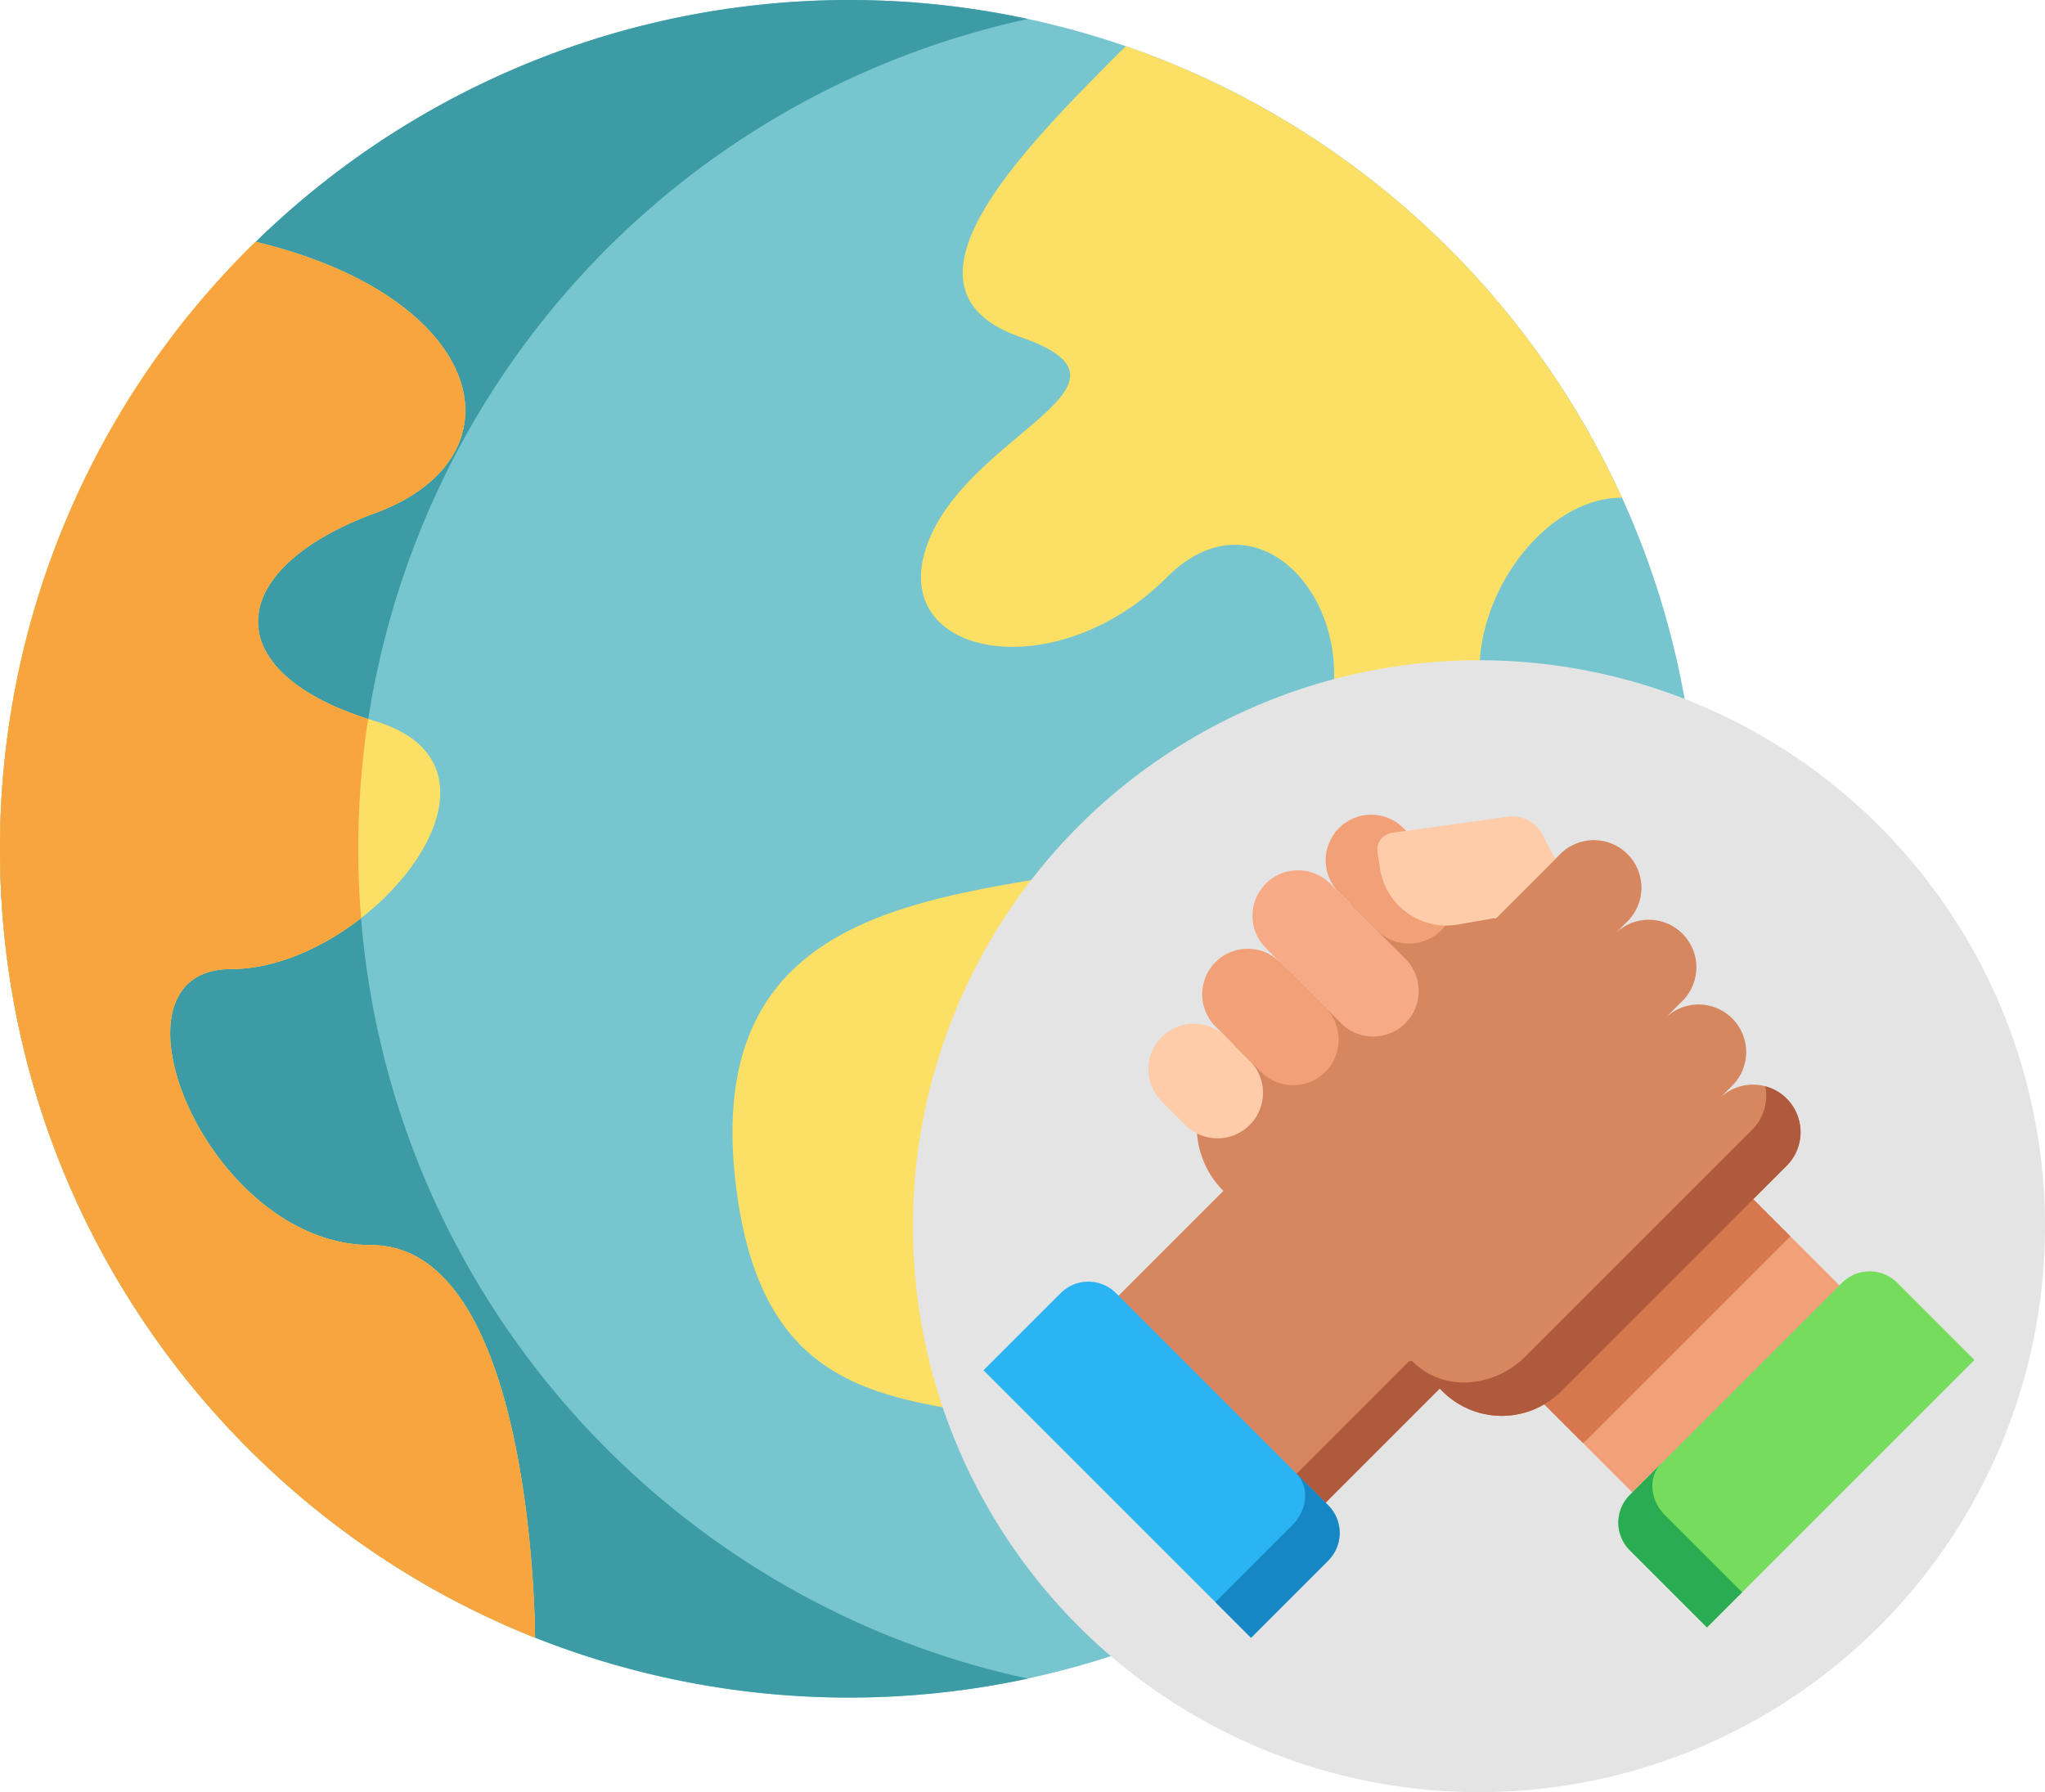 <svg id="Group_235" data-name="Group 235" xmlns="http://www.w3.org/2000/svg" width="699.445" height="613.051" viewBox="0 0 699.445 613.051">
  <path id="Path_746" data-name="Path 746" d="M580.7,290.348A290.2,290.2,0,0,1,433.361,543.065v.018A290.936,290.936,0,0,1,183,560.193h-.035C75.755,517.506,0,412.786,0,290.348A290.552,290.552,0,0,1,385.056,15.8C498.9,55.069,580.7,163.153,580.7,290.348Zm0,0" transform="translate(0 0)" fill="#77c6cf"/>
  <path id="Path_747" data-name="Path 747" d="M351.62,574.2A291.634,291.634,0,0,1,183,560.193h-.035C75.755,517.506,0,412.786,0,290.348A290.5,290.5,0,0,1,351.585,6.495,290.513,290.513,0,0,0,122.544,290.348c0,122.438,75.759,227.158,182.965,269.845h.035A285.875,285.875,0,0,0,351.62,574.2Zm0,0" transform="translate(0 0)" fill="#3c9ba5"/>
  <path id="Path_748" data-name="Path 748" d="M551.059,288.479A290.2,290.2,0,0,1,403.722,541.2c-50.6-103.064-168.3-11.838-181.977-140.42-13.663-128.6,140.917-83.455,186.062-128.6s0-114.919-38.3-76.614-95.767,27.366-82.086-10.943,79.348-54.724,32.1-71.143c-47.263-16.4,0-63.66,35.864-99.524l.035-.018A291.209,291.209,0,0,1,525.1,168.363c-35.208,0-68.042,60.031-35.208,92.865,17.823,17.823,39.971,22.692,61.148,24.278C551.059,286.49,551.059,287.5,551.059,288.479Zm0,0" transform="translate(29.638 1.869)" fill="#fce065"/>
  <path id="Path_749" data-name="Path 749" d="M183,550.409h-.035C75.755,507.722,0,403,0,280.564A289.41,289.41,0,0,1,87.411,72.922c79.171,18.971,92.852,73.677,40.861,92.829-51.237,18.882-54.631,53.7-2.353,70.412.784.257,1.551.492,2.353.731,36.976,11.089,22.732,45.934-4.758,67.368-13.171,10.27-29.4,17.456-44.494,17.456-46.514,0-8.205,94.4,47.888,94.4S183,550.409,183,550.409Zm0,0" transform="translate(0 9.784)" fill="#fce065"/>
  <path id="Path_750" data-name="Path 750" d="M183,550.409h-.035C75.755,507.722,0,403,0,280.564A289.41,289.41,0,0,1,87.411,72.922c79.171,18.971,92.852,73.677,40.861,92.829-51.237,18.882-54.631,53.7-2.353,70.412a292.262,292.262,0,0,0-3.376,44.4q0,11.955.966,23.7c-13.167,10.27-29.4,17.456-44.49,17.456-46.514,0-8.209,94.4,47.883,94.4S183,550.409,183,550.409Zm0,0" transform="translate(0 9.784)" fill="#f9a53f"/>
  <ellipse id="Ellipse_137" data-name="Ellipse 137" cx="193.601" cy="193.601" rx="193.601" ry="193.601" transform="translate(312.244 225.85)" fill="#e4e4e4"/>
  <rect id="Rectangle_133" data-name="Rectangle 133" width="100.144" height="56.221" transform="translate(636.2 446.77) rotate(135)" fill="#f2a077"/>
  <path id="Path_697" data-name="Path 697" d="M356.691,237.2l-70.815,70.815,15.805,15.805c.694-.575,1.37-1.183,2.02-1.833l68.89-68.889Z" transform="translate(239.757 169.814)" fill="#d6774d"/>
  <path id="Path_698" data-name="Path 698" d="M295.353,144.889h0a16.271,16.271,0,0,0-23.009,0l4.4-4.4a16.27,16.27,0,0,0,0-23.01h0a16.271,16.271,0,0,0-23.01,0l5.978-5.978a16.27,16.27,0,1,0-23.01-23.01l4.218-4.217a16.27,16.27,0,0,0,0-23.01h0a16.271,16.271,0,0,0-23.01,0L203.314,75.859h0l-7.367,7.367-29.3-7.139a29.528,29.528,0,0,0-30.7,11.091L99.719,135.987a31.071,31.071,0,0,0,2.98,40.489L61.127,218.047l70.815,70.815L176.705,244.1l.927.927a28.7,28.7,0,0,0,40.592,0L295.353,167.9A16.27,16.27,0,0,0,295.353,144.889Z" transform="translate(315.727 230.896)" fill="#d7875f"/>
  <path id="Path_699" data-name="Path 699" d="M295.352,187.88h0a16.171,16.171,0,0,0-7.284-4.2,16.643,16.643,0,0,1-4.774,15.147l-77.128,77.128c-11.209,11.209-28.472,12.12-38.558,2.034h0a1.18,1.18,0,0,0-1.669,0l-43.928,43.929L61.126,261.038h0l70.815,70.815L176.7,287.09l.927.927a28.7,28.7,0,0,0,40.592,0l77.129-77.129A16.269,16.269,0,0,0,295.352,187.88Z" transform="translate(315.727 187.905)" fill="#b05a3d"/>
  <path id="Path_700" data-name="Path 700" d="M89.743,155.908h0a15.57,15.57,0,0,0,0,22.02l8.058,8.058a15.571,15.571,0,0,0,22.021,0h0a15.571,15.571,0,0,0,0-22.021l-8.058-8.058A15.571,15.571,0,0,0,89.743,155.908Z" transform="translate(307.596 198.836)" fill="#fca"/>
  <path id="Path_701" data-name="Path 701" d="M181.345,47.923h0a15.57,15.57,0,0,0,0,22.02l12.938,12.938a15.571,15.571,0,0,0,22.021,0h0a15.571,15.571,0,0,0,0-22.021L203.367,47.923A15.572,15.572,0,0,0,181.345,47.923Z" transform="translate(276.633 235.337)" fill="#f2a077"/>
  <path id="Path_702" data-name="Path 702" d="M143.53,76.637h0a15.57,15.57,0,0,0,0,22.02l25.711,25.711a15.571,15.571,0,0,0,22.021,0h0a15.571,15.571,0,0,0,0-22.021L165.551,76.637A15.572,15.572,0,0,0,143.53,76.637Z" transform="translate(289.415 225.631)" fill="#f7aa86"/>
  <path id="Path_703" data-name="Path 703" d="M117.547,117.182h0a15.57,15.57,0,0,0,0,22.02l15.514,15.514a15.571,15.571,0,0,0,22.021,0h0a15.571,15.571,0,0,0,0-22.021l-15.513-15.513A15.572,15.572,0,0,0,117.547,117.182Z" transform="translate(298.198 211.926)" fill="#f2a077"/>
  <path id="Path_704" data-name="Path 704" d="M264.331,58.8l-4.417-8.393a11.6,11.6,0,0,0-11.869-6.088l-39.518,5.508a5.88,5.88,0,0,0-5,6.744l.884,5.584A22.988,22.988,0,0,0,231.075,81.2l13.148-2.3Z" transform="translate(267.617 235.051)" fill="#fca"/>
  <path id="Path_705" data-name="Path 705" d="M26.4,288.549,0,314.946l91.495,91.495,26.4-26.4a13.367,13.367,0,0,0,0-18.9L45.3,288.549A13.367,13.367,0,0,0,26.4,288.549Z" transform="translate(336.39 153.782)" fill="#2bb4f3"/>
  <path id="Path_706" data-name="Path 706" d="M158.382,394.622l-10.938-10.938c4.524,4.524,3.96,12.423-1.26,17.642l-26.4,26.4,12.2,12.2,26.4-26.4A13.366,13.366,0,0,0,158.382,394.622Z" transform="translate(295.899 120.301)" fill="#1687c4"/>
  <path id="Path_707" data-name="Path 707" d="M331.912,374.735l26.4,26.4L449.8,309.637l-26.4-26.4a13.367,13.367,0,0,0-18.9,0l-72.592,72.591A13.367,13.367,0,0,0,331.912,374.735Z" transform="translate(225.52 155.576)" fill="#75dc5e"/>
  <path id="Path_708" data-name="Path 708" d="M342.7,378.6l-10.789,10.789a13.367,13.367,0,0,0,0,18.9l26.4,26.4,12.031-12.032-26.4-26.4C338.724,391.04,338.167,383.134,342.7,378.6Z" transform="translate(225.52 122.02)" fill="#2aad52"/>
</svg>
